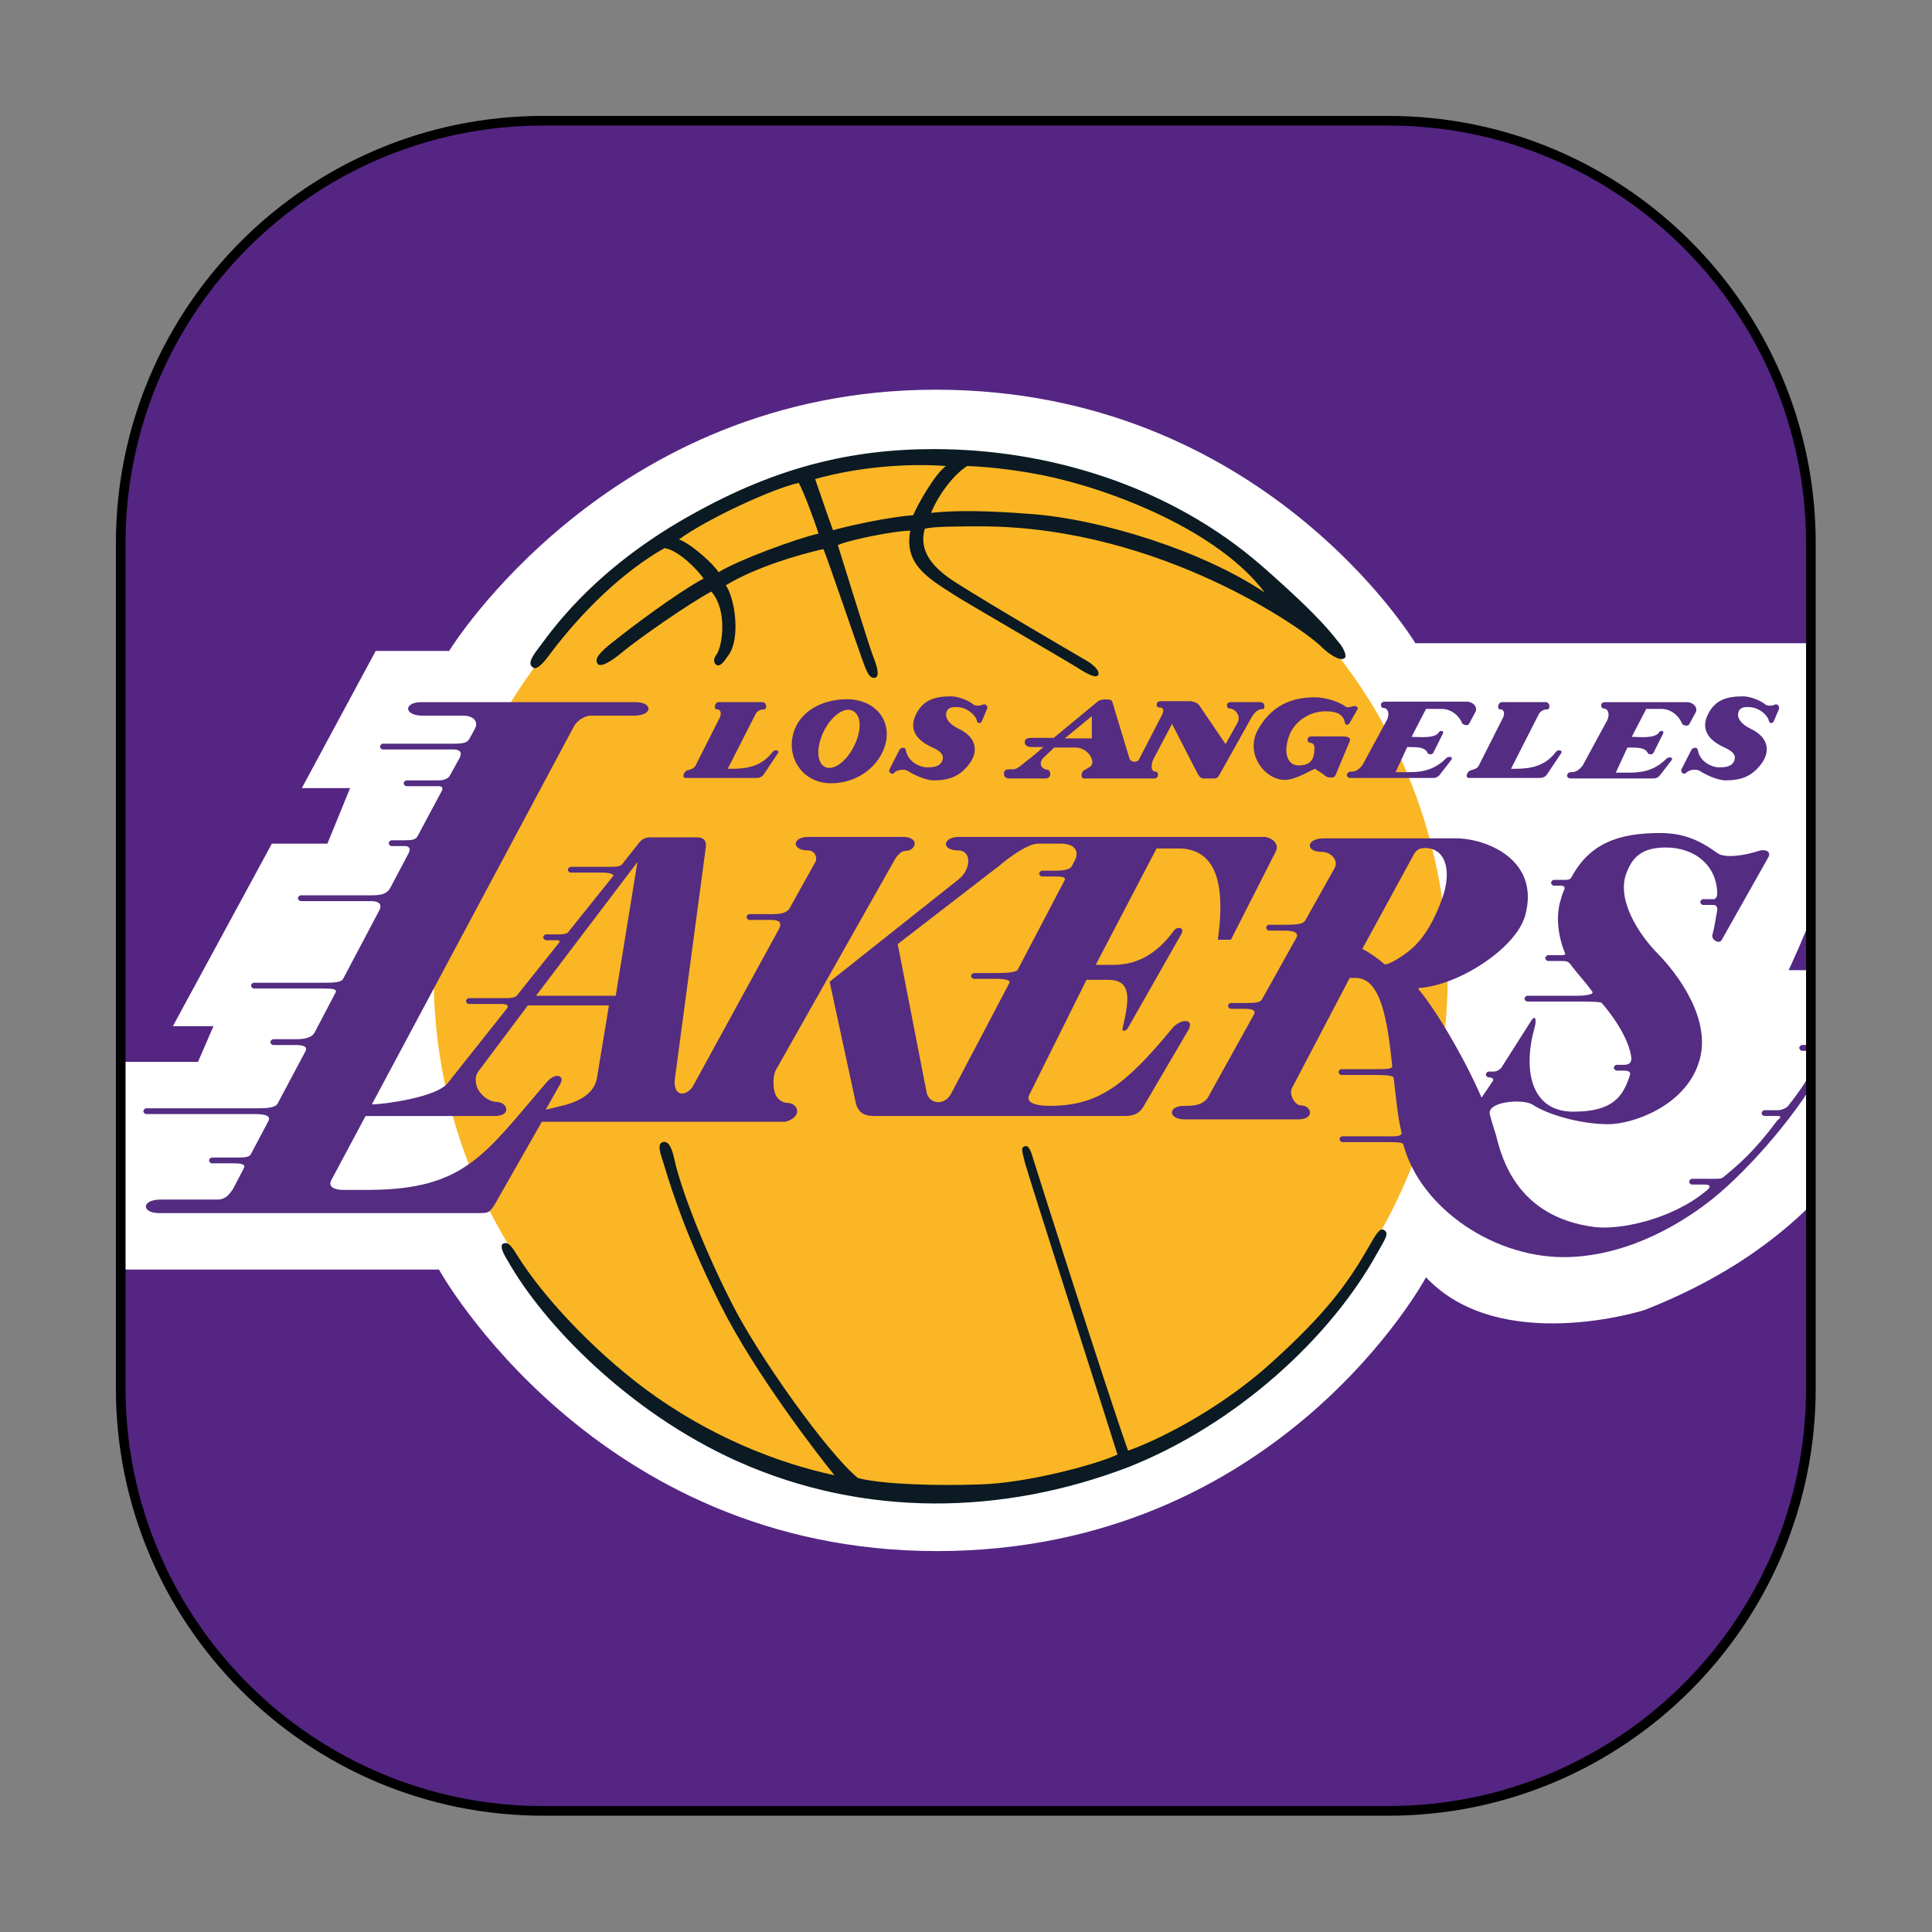 <?xml version="1.0" encoding="UTF-8" standalone="no"?><!DOCTYPE svg PUBLIC "-//W3C//DTD SVG 1.1//EN" "http://www.w3.org/Graphics/SVG/1.1/DTD/svg11.dtd"><svg width="100%" height="100%" viewBox="0 0 1667 1667" version="1.1" xmlns="http://www.w3.org/2000/svg" xmlns:xlink="http://www.w3.org/1999/xlink" xml:space="preserve" xmlns:serif="http://www.serif.com/" style="fill-rule:evenodd;clip-rule:evenodd;stroke-linecap:round;stroke-linejoin:round;stroke-miterlimit:1.5;"><rect x="0" y="0" width="1667" height="1667" fill="#808080" stroke="none"/><path d="M1562.5,468.75l-0,729.167c-0,201.219 -163.364,364.583 -364.583,364.583l-729.167,0c-201.219,0 -364.583,-163.364 -364.583,-364.583l-0,-729.167c-0,-201.219 163.364,-364.583 364.583,-364.583l729.167,-0c201.219,-0 364.583,163.364 364.583,364.583Z" style="fill:#552583;"/><clipPath id="_clip1"><path d="M1562.5,468.75l-0,729.167c-0,201.219 -163.364,364.583 -364.583,364.583l-729.167,0c-201.219,0 -364.583,-163.364 -364.583,-364.583l-0,-729.167c-0,-201.219 163.364,-364.583 364.583,-364.583l729.167,-0c201.219,-0 364.583,163.364 364.583,364.583Z"/></clipPath><g clip-path="url(#_clip1)"><g><path d="M387.5,561.667c0,-0 137.917,-225.417 420,-225.417c282.083,0 413.75,218.75 413.75,218.75l382.917,0l-15,94.167c-0,-0 -11.25,37.5 -28.334,41.25l26.25,-0c0,-0 8.75,32.916 -43.75,146.666l111.667,0c0,0 4.583,199.167 -236.25,293.334c0,-0 -124.583,39.583 -188.333,-28.334c-0,0 -126.667,236.25 -422.084,236.25c-295.416,0 -429.583,-242.916 -429.583,-242.916l-343.75,-0l54.583,-98.334l-37.083,0l43.75,-80.833l74.583,-0l13.334,-30.833l-35,-0l85.416,-157.5l47.917,-0l19.583,-47.917l-41.666,-0l63.75,-118.333l63.333,-0Z" style="fill:#fff;fill-rule:nonzero;"/><path d="M811.667,1285.83c241.666,0 437.5,-198.75 437.5,-444.166c-0,-245.417 -195.834,-444.167 -437.5,-444.167c-241.667,0 -437.5,198.75 -437.5,444.167c-0,245.416 195.833,444.166 437.5,444.166" style="fill:#fab624;fill-rule:nonzero;"/><g><path d="M1155.42,554.583c-5.417,-6.25 -13.334,-19.583 -67.084,-66.666c-79.166,-68.75 -183.75,-100.417 -282.5,-100.417c-72.5,0 -136.25,16.25 -206.25,55c-90,49.167 -126.666,106.25 -135.833,117.917c-6.667,8.75 -7.917,13.333 -3.333,15.833c3.333,1.667 9.166,-5 14.583,-12.5c26.667,-35.417 61.667,-70 98.333,-90.833c11.667,1.666 27.5,17.5 33.75,26.25c-23.75,12.916 -62.916,42.5 -77.5,54.166c-12.916,10 -17.083,15.417 -13.75,19.584c2.917,3.333 12.917,-3.334 20.834,-10c14.166,-11.667 56.25,-41.25 77.083,-52.5c14.167,16.25 9.583,47.083 4.583,54.166c-2.916,3.75 -2.916,7.5 0,9.167c2.917,1.667 6.25,-2.5 10.417,-8.75c10,-13.75 5.833,-47.917 -2.5,-60c25.417,-15.417 62.083,-26.25 84.167,-31.25c2.083,3.75 28.75,82.083 33.75,95.833c2.916,7.917 5.833,17.084 11.25,15c3.75,-1.25 1.25,-10 -2.084,-18.333c-4.166,-10.833 -24.166,-76.25 -30.416,-95.833c7.5,-4.167 51.25,-12.917 62.5,-12.5c-5.417,28.75 14.583,40.416 37.916,55.416c12.5,7.917 89.584,52.5 105.834,62.5c9.166,5.834 16.25,9.584 18.333,6.667c2.083,-3.333 -4.167,-9.583 -12.917,-14.167c-7.083,-4.166 -78.75,-45.833 -108.75,-65c-21.666,-13.333 -33.333,-28.333 -27.916,-47.083c7.083,-2.083 28.75,-2.083 51.25,-2.083c153.333,1.25 276.666,89.583 290.416,103.333c7.084,7.083 16.667,13.333 20.417,10.417c2.917,-1.25 -1.25,-9.584 -4.583,-13.334m-535.417,-60.833c-4.167,-7.083 -23.75,-24.583 -34.167,-28.333c24.584,-17.917 81.667,-44.167 103.334,-48.75c3.75,6.25 13.75,32.916 17.083,43.75c-18.75,4.166 -69.583,22.916 -86.25,33.333m167.917,-49.167c-20,1.25 -56.25,9.167 -69.167,12.917c-3.333,-8.75 -12.5,-35.833 -15.417,-44.167c37.084,-10.416 79.584,-13.75 112.917,-11.25c-9.583,6.667 -25,34.167 -28.333,42.5m99.583,-1.25c-33.333,-2.5 -60.417,-3.333 -84.167,-0.833c7.084,-17.083 20.417,-33.75 31.25,-40.417c22.5,0.834 45.834,4.167 65,7.917c59.584,12.083 151.667,47.917 191.667,101.25c-53.333,-35.833 -141.667,-63.75 -203.75,-67.917" style="fill:#0b1a23;fill-rule:nonzero;"/><path d="M1188.75,1080.42c5.833,-10.417 10.417,-16.25 5.417,-19.167c-4.584,-2.5 -8.75,7.5 -14.167,16.25c-17.917,31.25 -37.5,57.083 -81.667,97.083c-48.75,44.584 -105.416,70.417 -125,77.084c-16.666,-46.667 -80.416,-246.667 -82.083,-252.5c-2.5,-8.75 -4.583,-11.25 -7.5,-10c-3.333,1.25 -1.25,5.833 0.417,13.333c1.666,7.5 77.5,243.75 80,252.5c-15,7.5 -75.834,24.583 -118.75,25.833c-38.334,1.25 -82.5,0 -105,-5.416c-26.25,-21.25 -86.667,-106.25 -109.167,-151.25c-27.083,-53.334 -44.583,-102.084 -49.167,-122.917c-2.083,-10 -5,-17.083 -10,-15.833c-5.416,1.25 -2.5,9.166 0.834,19.583c8.333,27.5 21.25,66.25 49.166,121.667c29.584,58.75 82.5,127.083 97.917,146.25c-48.333,-10.417 -107.083,-32.917 -162.917,-74.167c-47.916,-35.833 -89.583,-81.667 -110.416,-115c-3.75,-5.833 -7.917,-13.75 -12.917,-10.417c-2.5,1.667 0.417,8.334 4.167,14.167c30.416,54.167 103.75,130.833 198.333,173.333c110,49.167 229.583,46.25 337.5,5c93.333,-37.083 174.583,-111.666 215,-185.416" style="fill:#0b1a23;fill-rule:nonzero;"/></g><g><path d="M1011.25,887.5c-40.833,49.583 -64.167,66.667 -105.417,66.667c-13.75,-0 -21.25,-3.334 -17.5,-10l49.167,-98.75l18.75,-0c20.833,-0 17.917,17.5 12.5,41.25c-1.25,3.333 1.667,3.75 4.167,0.833l46.666,-82.083c2.5,-5.417 -3.75,-6.25 -6.666,-2.5c-23.334,32.083 -47.917,29.583 -58.75,29.583l-8.75,0l52.5,-100.417l21.25,0c26.666,1.667 39.166,24.167 31.666,78.75l11.25,0l38.75,-76.25c3.334,-6.666 -3.75,-12.5 -10.833,-12.5l-262.083,0c-15,0 -15.834,11.667 -1.25,11.667c12.083,0 11.25,16.667 0.416,25l-111.25,88.333l22.5,104.167c1.667,7.917 6.667,11.667 15.417,11.667l217.083,-0c9.167,-0 12.917,-3.75 15.417,-7.5l39.583,-67.5c4.584,-9.584 -7.916,-8.75 -14.583,-0.417m-151.667,-47.917l-19.166,0c-1.25,0 -2.5,1.25 -2.5,2.5c-0,1.25 1.25,2.5 2.5,2.5l19.166,0c6.667,0 12.917,0.834 11.25,3.75l-50,95c-6.25,11.667 -19.166,8.75 -21.25,-0.416l-25,-128.334l87.5,-67.5c8.75,-7.5 25.417,-19.583 34.167,-19.166l18.75,-0c11.667,-0 15.417,5.416 13.333,12.5l-3.333,6.666c-2.083,3.75 -9.167,4.167 -14.583,4.167l-11.25,0c-1.25,0 -2.5,1.25 -2.5,2.5c-0,1.25 1.25,2.5 2.5,2.5l10.833,0c4.583,0 10.833,0 8.333,3.75l-40.416,77.083c-2.5,2.084 -10.834,2.5 -18.334,2.5" style="fill:#542c81;fill-rule:nonzero;"/><path d="M680,951.667c-5.833,-0 -10,-4.167 -11.25,-8.334c-2.083,-5.833 -1.667,-15.416 0.417,-19.583l101.25,-179.167c1.666,-3.333 5.833,-10.416 10.833,-10.416c9.167,-0 12.917,-12.084 -2.5,-12.084l-80.833,0c-15,0 -15,11.667 -0.834,11.667c5.834,0 8.334,5.833 6.667,9.583l-22.5,40.417c-2.917,4.583 -9.167,5 -15.417,5l-19.166,0c-1.25,0 -2.5,1.25 -2.5,2.5c-0,1.25 1.25,2.5 2.5,2.5l19.166,-0c5.417,-0 9.584,1.667 6.25,7.917l-74.583,136.25c-5.417,7.5 -15.833,9.166 -15.417,-5.417l26.667,-199.583c1.25,-6.25 -0.417,-10.417 -7.5,-10.417l-40.417,0c-5,0 -7.916,2.5 -10,5.417l-14.166,17.916c-2.084,2.084 -5.834,2.084 -10.417,2.084l-33.75,-0c-1.25,-0 -2.5,1.25 -2.5,2.5c0,1.25 1.25,2.5 2.5,2.5l27.5,-0c5,-0 10.833,1.25 8.75,3.333l-38.75,48.333c-1.25,1.25 -5,1.667 -7.5,1.667l-11.25,0c-1.25,0 -2.5,1.25 -2.5,2.5c0,1.25 1.25,2.5 2.5,2.5l9.167,0c2.916,0 2.916,1.25 1.666,2.5l-36.25,45.417c-2.083,1.666 -5.416,2.083 -9.166,2.083l-32.084,0c-1.25,0 -2.5,1.25 -2.5,2.5c0,1.25 1.25,2.5 2.5,2.5l27.5,0c4.167,0 7.5,0.833 5.417,3.75l-51.25,64.583c-10,12.5 -56.25,18.334 -65.417,18.334l174.167,-325.834c1.667,-3.75 8.333,-9.583 14.583,-9.583l37.084,-0c17.083,-0 16.666,-11.667 1.666,-11.667l-185,0c-15,0 -15.416,11.667 1.667,11.667l34.583,-0c10,-0 12.917,5.833 10.417,10.833l-5,9.167c-1.667,2.917 -4.167,4.167 -13.333,4.167l-61.25,-0c-1.25,-0 -2.5,1.25 -2.5,2.5c-0,1.25 1.25,2.5 2.5,2.5l60.833,-0c3.333,-0 8.333,0.833 5.417,7.083l-8.75,15.833c-1.667,2.5 -5.417,3.75 -9.584,3.75l-27.5,0c-1.25,0 -2.5,1.25 -2.5,2.5c0,1.25 1.25,2.5 2.5,2.5l27.5,0c4.167,0 4.167,2.5 1.667,6.25l-19.583,36.667c-1.667,3.333 -5,3.75 -11.25,3.75l-11.25,-0c-1.25,-0 -2.5,1.25 -2.5,2.5c-0,1.25 1.25,2.5 2.5,2.5l11.25,-0c4.166,-0 5.416,2.5 3.333,6.25l-15.833,30c-2.5,4.167 -5.834,6.25 -16.25,6.25l-60.834,-0c-1.25,-0 -2.5,1.25 -2.5,2.5c0,1.25 1.25,2.5 2.5,2.5l60.834,-0c7.083,-0 9.583,3.333 6.666,8.333l-31.25,59.167c-2.083,2.5 -7.083,2.917 -15.416,2.917l-61.25,-0c-1.25,-0 -2.5,1.25 -2.5,2.5c-0,1.25 1.25,2.5 2.5,2.5l60.416,-0c7.5,-0 12.084,0.416 9.584,4.166l-17.917,34.167c-3.333,5.417 -12.917,5.417 -16.25,5.417l-19.167,-0c-1.25,-0 -2.5,1.25 -2.5,2.5c0,1.25 1.25,2.5 2.5,2.5l19.167,-0c6.667,-0 10.417,1.25 8.75,5l-24.167,45.416c-2.083,4.167 -11.666,4.167 -18.75,4.167l-94.583,-0c-1.25,-0 -2.5,1.25 -2.5,2.5c0,1.25 1.25,2.5 2.5,2.5l94.167,-0c6.25,-0 13.75,0.833 11.25,5.833l-15.417,29.167c-1.667,2.5 -6.667,2.5 -14.167,2.5l-19.166,-0c-1.25,-0 -2.5,1.25 -2.5,2.5c-0,1.25 1.25,2.5 2.5,2.5l19.166,-0c4.584,-0 10.417,0.417 8.334,4.167l-9.584,18.333c-3.333,4.583 -6.25,8.75 -13.333,8.75l-48.75,-0c-17.083,-0 -16.667,11.667 -1.667,11.667l277.084,-0c8.333,-0 8.333,-1.25 12.5,-7.084l40.833,-71.666l210,-0c15.417,-4.167 11.25,-15.834 2.5,-16.25m-165,-21.25c-2.083,12.083 -13.75,19.583 -28.75,23.333l-15.417,3.75l12.917,-22.917c3.333,-6.25 -4.167,-10 -12.083,-0.833c-53.75,62.5 -70.417,92.5 -153.334,92.917l-22.5,-0c-6.666,-0 -13.75,-2.5 -9.583,-9.167l29.167,-54.583l111.25,-0c15,-0 11.25,-11.667 2.5,-12.084c-5.834,0 -12.5,-3.75 -16.667,-10.833c-1.25,-2.083 -4.167,-10 0.417,-15.833l42.5,-56.667l70,-0l-10.417,62.917Zm16.25,-71.25l-68.75,-0l87.5,-115.417l-18.75,115.417Z" style="fill:#542c81;fill-rule:nonzero;"/><path d="M1581.67,894.583c-1.25,-5.833 -3.334,-2.083 -7.084,5c-1.25,2.084 -5,2.084 -8.333,2.084l-11.25,-0c-1.25,-0 -2.5,1.25 -2.5,2.5c0,1.25 1.25,2.5 2.5,2.5l11.25,-0c4.167,-0 4.167,2.916 2.5,7.083c-7.917,16.25 -15.417,27.083 -25.833,40.417c-1.667,2.083 -5.834,3.75 -9.167,3.75l-11.25,-0c-1.25,-0 -2.5,1.25 -2.5,2.5c0,1.25 1.25,2.5 2.5,2.5l11.25,-0c5.417,-0 0,3.333 -0.833,4.583c-19.167,25.833 -32.917,37.5 -46.667,48.75c-1.667,1.25 -10,0.833 -15,0.833l-11.25,0c-1.25,0 -2.5,1.25 -2.5,2.5c0,1.25 1.25,2.5 2.5,2.5l10.833,0c8.334,0 2.084,5 0.834,5.834c-30.417,25 -75,33.333 -95.417,30.833c-67.083,-8.333 -80.417,-59.167 -85.417,-79.167c-1.25,-4.166 -4.166,-12.916 -5.416,-18.333c-2.084,-10.833 27.916,-13.333 36.666,-8.333c12.917,8.75 41.667,17.083 65.417,17.083c21.25,-0 65.417,-15.417 77.917,-52.083c13.333,-37.917 -19.584,-79.167 -34.167,-94.167c-18.333,-18.333 -35.833,-47.5 -28.333,-69.167c5.416,-15.833 14.583,-23.333 34.583,-23.333c25.417,-0 44.167,16.25 44.167,40c-0,2.083 -1.25,4.583 -2.917,4.583l-9.167,0c-1.25,0 -2.5,1.25 -2.5,2.5c0,1.25 1.25,2.5 2.5,2.5l8.75,0c2.5,0 3.75,1.667 3.334,5c-1.667,7.917 -2.084,13.334 -4.167,20.834c-0.833,4.583 5.833,7.916 7.917,4.583l40.416,-71.667c2.917,-5.416 -3.75,-7.083 -8.333,-5.416c-11.25,3.75 -28.75,6.666 -35.417,2.083c-15,-10.833 -28.75,-17.5 -49.583,-17.5c-35.833,-0 -60.833,8.75 -76.667,38.333c-1.25,2.5 -5,2.084 -7.916,2.084l-7.084,-0c-1.25,-0 -2.5,1.25 -2.5,2.5c0,1.25 1.25,2.5 2.5,2.5l5.834,-0c2.5,-0 4.166,0.833 2.916,3.75c-1.25,2.5 -2.083,5.416 -2.916,8.333c-4.167,12.917 -2.917,30.417 3.75,46.25c0.416,1.25 -0.834,1.667 -3.334,1.667l-11.25,-0c-1.25,-0 -2.5,1.25 -2.5,2.5c0,1.25 1.25,2.5 2.5,2.5l11.25,-0c5,-0 6.25,0.416 8.334,3.333c5.833,7.917 11.666,13.75 18.333,22.917c2.5,2.916 -7.5,3.75 -12.917,3.75l-42.916,-0c-1.25,-0 -2.5,1.25 -2.5,2.5c-0,1.25 1.25,2.5 2.5,2.5l43.75,-0c7.083,-0 19.166,-0 20.416,1.25c10.834,12.5 23.334,31.25 25.417,46.666c0.417,4.584 -1.25,6.667 -6.667,6.667l-5.833,-0c-1.25,-0 -2.5,1.25 -2.5,2.5c0,1.25 1.25,2.5 2.5,2.5l5.417,-0c4.583,-0 7.083,0.833 5.833,4.167c-5.833,17.916 -14.167,31.25 -48.75,31.25c-36.667,-0 -43.75,-35.834 -33.333,-72.917c2.083,-7.5 -0,-10.833 -3.334,-5l-25.416,40c-0.834,0.833 -2.917,3.333 -7.084,3.333l-3.75,0c-1.25,0 -2.5,1.25 -2.5,2.5c0,1.25 1.25,2.5 2.5,2.5c3.334,0 4.584,1.667 3.334,3.334l-9.584,14.166c-15,-35 -40.833,-77.916 -54.583,-93.75l0.417,-0.833c33.75,-2.083 83.333,-33.75 91.666,-62.083c13.75,-48.75 -33.75,-67.084 -59.583,-67.084l-114.167,0c-15,0 -16.25,11.667 -1.666,11.667c7.916,-0 14.583,7.083 11.25,13.75l-25.417,45.417c-2.083,3.75 -10,3.75 -20,3.75l-11.25,-0c-1.25,-0 -2.5,1.25 -2.5,2.5c0,1.25 1.25,2.5 2.5,2.5l10.833,-0c7.5,-0 15,0.416 12.917,5.833l-30,53.75c-1.667,2.5 -5.417,2.917 -15.417,2.917l-11.25,-0c-1.25,-0 -2.5,1.25 -2.5,2.5c0,1.25 1.25,2.5 2.5,2.5l10.834,-0c8.333,-0 11.25,1.25 8.75,5.416l-40,72.084c-5,5.416 -10.417,6.25 -20,6.25c-14.167,-0 -14.167,11.666 0.833,11.666l97.5,0c15,0 11.667,-12.083 2.5,-12.083c-5.417,-0 -10.833,-10 -7.5,-15.417l49.583,-94.583l5,-0c22.084,-0 27.5,36.667 31.667,75.833c0.417,2.917 -5,2.917 -15.833,2.917l-27.917,-0c-1.25,-0 -2.5,1.25 -2.5,2.5c0,1.25 1.25,2.5 2.5,2.5l27.5,-0c7.5,-0 17.083,-0 17.5,2.5c2.083,17.083 3.333,32.917 6.667,46.667c1.25,4.583 -6.667,3.75 -15,3.75l-35.834,-0c-1.25,-0 -2.5,1.25 -2.5,2.5c0,1.25 1.25,2.5 2.5,2.5l35.417,-0c11.25,-0 16.667,-0 17.083,2.083c15,55.833 80.417,99.583 143.75,97.083c54.167,-2.083 100,-31.666 123.334,-50.416c31.25,-25 77.083,-77.5 95.833,-115.834c3.333,-8.333 9.167,-17.5 7.917,-23.75m-365.834,-74.166c-7.916,6.25 -19.583,13.333 -21.666,11.25c-3.334,-3.334 -13.334,-10.417 -18.75,-12.917l45,-82.5c2.083,-2.917 4.166,-4.583 9.166,-4.583c17.5,-0 23.334,19.166 15,42.916c-5.833,16.667 -15,35 -28.75,45.834" style="fill:#542c81;fill-rule:nonzero;"/><path d="M666.667,648.75c-9.167,12.083 -21.25,14.583 -35,14.583l-3.75,0l24.166,-47.5c1.25,-2.083 3.75,-3.75 7.084,-3.75c2.916,0 2.5,-6.25 -1.25,-6.25l-37.917,0c-3.333,0 -4.583,6.25 -1.25,6.25c3.333,0 3.75,3.75 2.5,6.667l-21.25,42.083c-1.667,2.5 -3.75,2.917 -6.667,3.75c-3.333,0.834 -5.416,6.667 -1.666,6.667l60.416,-0c4.584,-0 5.834,-1.667 7.084,-3.333l12.5,-18.75c-0,-2.084 -3.334,-2.5 -5,-0.417" style="fill:#542c81;fill-rule:nonzero;"/><path d="M1267.5,624.583l5.417,-10c2.5,-4.166 -1.667,-9.166 -7.5,-9.166l-70.417,-0c-5,-0 -3.75,5.416 -1.667,5.416c4.584,0 5.834,5.417 3.334,10.417l-21.25,39.167c-3.334,3.75 -5.417,5.416 -10,5.416c-3.75,0 -5,5.417 -0,5.417l71.25,0c2.916,0 4.166,-1.25 5.416,-2.5l10,-12.917c2.5,-3.333 -2.916,-3.333 -4.166,-1.666c-12.5,12.5 -25.417,12.083 -35.417,12.083l-8.333,0l10,-21.667l2.083,0c6.25,0 13.333,0 15.417,5c0.416,1.25 3.75,2.084 5,0l8.333,-16.666c1.25,-2.5 -2.5,-2.917 -3.333,-1.25c-3.334,5.833 -17.5,4.166 -21.667,4.166l-2.083,0l12.5,-24.166l13.333,-0c8.75,-0 15.417,6.25 17.917,12.5c0.833,1.25 5,2.5 5.833,0.416" style="fill:#542c81;fill-rule:nonzero;"/><path d="M1531.67,607.917c-1.667,0.833 -6.25,1.666 -8.334,-0c-5,-4.167 -14.166,-7.084 -19.166,-7.084c-14.167,0 -24.584,2.917 -30.834,16.25c-5.416,11.667 0,20.834 12.917,27.084c5.417,2.5 12.917,5.833 10,12.5c-2.083,5 -7.917,5.416 -12.917,5.416c-6.666,0 -16.666,-5 -18.333,-14.583c-0.417,-3.333 -4.167,-2.5 -5.417,-0.833l-8.75,17.083c-1.25,2.5 2.084,5 3.75,3.333c2.917,-3.333 9.584,-3.75 12.5,-1.666c4.167,2.916 15,7.916 21.667,7.916c14.167,0 23.75,-3.75 32.083,-15.833c7.5,-11.667 2.917,-22.5 -10.416,-28.75c-7.084,-3.333 -12.917,-9.167 -10,-15.417c2.083,-4.166 8.333,-3.333 11.666,-2.916c5.834,0.833 13.334,6.666 14.167,11.666c0.417,2.084 2.917,2.5 4.167,0.417l4.583,-10.833c0.833,-2.917 -2.5,-4.584 -3.333,-3.75" style="fill:#542c81;fill-rule:nonzero;"/><path d="M1342.5,648.75c-9.167,12.083 -21.25,14.583 -35,14.583l-3.75,0l24.167,-47.5c1.25,-2.083 3.75,-3.75 7.083,-3.75c2.917,0 2.5,-6.25 -1.25,-6.25l-37.917,0c-3.333,0 -4.583,6.25 -1.25,6.25c3.334,0 3.75,3.75 2.5,6.667l-21.25,42.083c-1.666,2.5 -3.75,2.917 -6.666,3.75c-3.334,0.834 -5.417,6.667 -1.667,6.667l60.417,-0c4.583,-0 5.833,-1.667 7.083,-3.333l12.5,-18.75c-0,-2.084 -3.333,-2.5 -5,-0.417" style="fill:#542c81;fill-rule:nonzero;"/><path d="M1433.33,611.667c8.75,-0 15.417,6.25 17.917,12.5c0.417,1.666 5,2.916 6.25,0.833l5.417,-10c2.5,-4.167 -1.667,-9.167 -7.5,-9.167l-70.417,0c-5,0 -3.75,5.417 -1.667,5.417c4.584,0 5.834,5.417 3.334,10.417l-21.25,39.166c-3.334,3.75 -5.417,5.417 -10,5.417c-3.75,0 -5,5.417 -0,5.417l71.25,-0c2.916,-0 4.166,-1.25 5.416,-2.5l10,-12.917c2.5,-3.333 -2.916,-3.333 -4.166,-1.667c-12.5,12.5 -25.417,12.084 -35.417,12.084l-8.333,-0l10,-21.667l2.083,0c6.25,0 13.333,0 15.417,4.583c0.416,1.25 3.75,2.084 5,0l8.333,-16.666c1.25,-2.5 -2.5,-2.917 -3.333,-1.25c-3.334,5.833 -17.5,4.166 -21.667,4.166l-2.083,0l12.5,-24.166l13.333,-0l-0.417,-0Z" style="fill:#542c81;fill-rule:nonzero;"/><path d="M1087.08,605.833l-25,0c-5,0 -3.75,5.417 -1.666,5.417c5.416,0 10.416,6.25 7.5,12.083l-10.417,18.75l-22.917,-33.75c-1.666,-2.083 -5.416,-3.333 -8.333,-3.333l-24.583,0c-5,0 -4.167,5.417 -1.667,5.417c5.417,-0 3.75,4.166 2.5,6.666l-19.583,37.917c-1.25,2.917 -6.667,3.333 -8.334,-0.417l-15,-49.583c-0.833,-2.083 -9.583,-2.083 -12.083,0l-38.333,31.667l-19.584,-0c-4.166,-0 -5.416,1.666 -5.416,3.75c-0,2.083 1.666,4.166 5.833,4.166l10.417,0l-10.417,8.75c-5.833,4.167 -11.667,10.417 -15.417,10.417l-2.5,-0c-3.75,-0 -5.833,0.417 -5.833,3.75c-0,2.917 1.667,4.167 5,4.167l30.833,-0c5.834,-0 4.584,-7.5 1.667,-7.5c-3.333,-0 -8.75,-4.167 -3.75,-10l9.583,-9.167l18.334,-0c11.25,-0 18.333,12.917 12.5,16.667l-5,2.916c-2.5,1.25 -3.334,7.084 -0,7.084l60.416,-0c4.584,-0 3.75,-5.834 1.667,-5.834c-6.25,0 -3.333,-9.166 -2.083,-11.25l15.833,-30l22.083,42.917c1.667,2.917 2.917,4.167 5.417,4.167l8.75,-0c2.917,-0 3.75,-1.667 5,-3.75l25.417,-45.417c4.166,-8.333 7.5,-10.833 12.5,-10.833c0.416,-0 2.083,-5.834 -3.334,-5.834m-168.333,31.25l23.333,-19.166l0,19.166l-23.333,0Z" style="fill:#542c81;fill-rule:nonzero;"/><path d="M730.833,603.333c-21.25,0 -42.916,10.417 -47.083,32.917c-3.75,19.167 9.583,39.583 33.333,39.583c22.5,0 42.917,-14.583 47.5,-36.25c3.75,-21.666 -12.5,-36.25 -33.75,-36.25m5.834,40.834c-6.667,13.333 -17.917,21.25 -25,17.5c-7.084,-3.75 -7.5,-17.084 -0.834,-30.834c6.667,-13.333 17.917,-21.25 25,-17.5c7.5,3.75 7.917,17.084 0.834,30.834" style="fill:#542c81;fill-rule:nonzero;"/><path d="M848.333,607.917c-1.666,0.833 -6.25,1.666 -8.333,-0c-5,-4.167 -14.167,-7.084 -19.167,-7.084c-14.166,0 -24.583,2.917 -30.833,16.25c-5.417,11.667 0,20.834 12.917,27.084c5.416,2.5 12.916,5.833 10,12.5c-2.084,5 -7.917,5.416 -12.917,5.416c-6.667,0 -16.667,-5 -18.333,-14.583c-0.417,-3.333 -4.167,-2.5 -5.417,-0.833l-8.75,17.083c-1.25,2.5 2.083,5 3.75,3.333c2.917,-3.333 9.167,-3.75 12.5,-1.666c4.167,2.916 15,7.916 21.667,7.916c14.166,0 23.75,-3.75 32.083,-15.833c7.5,-11.667 2.917,-22.5 -10.417,-28.75c-7.083,-3.333 -12.916,-9.167 -10,-15.417c2.084,-4.166 8.334,-3.333 11.667,-2.916c5.833,0.833 13.333,6.666 14.167,11.666c0.416,2.084 2.916,2.5 4.166,0.417l4.584,-10.833c1.25,-2.917 -2.084,-4.584 -3.334,-3.75" style="fill:#542c81;fill-rule:nonzero;"/><path d="M1158.75,635.417l-27.083,-0c-5,-0 -3.75,5.416 -1.667,5.416c2.083,0 4.167,1.25 4.167,4.584c-0,11.25 -4.584,15 -13.75,15c-10.417,-0 -13.75,-12.917 -7.084,-27.917c4.584,-10 16.25,-18.75 30.417,-18.75c8.75,0 15.417,2.083 16.667,10c0.416,2.083 3.333,2.083 4.166,0l6.667,-11.667c0.833,-1.25 -0.417,-2.916 -2.5,-2.916c-1.667,-0 -5.417,2.083 -7.917,0.416c-5.416,-4.166 -17.083,-7.916 -26.25,-7.916c-14.583,-0 -35,3.333 -48.75,27.083c-12.5,21.667 5.834,44.167 22.5,44.167c9.584,-0 20,-7.084 26.25,-9.584l7.084,4.584c1.25,1.25 3.333,2.916 5.416,2.916l2.5,0c2.5,0 3.334,-3.333 4.167,-5.416l10.833,-25.834c0.834,-2.083 0,-4.166 -5.833,-4.166" style="fill:#542c81;fill-rule:nonzero;"/></g></g></g><path d="M1562.5,468.75l-0,729.167c-0,201.219 -163.364,364.583 -364.583,364.583l-729.167,0c-201.219,0 -364.583,-163.364 -364.583,-364.583l-0,-729.167c-0,-201.219 163.364,-364.583 364.583,-364.583l729.167,-0c201.219,-0 364.583,163.364 364.583,364.583Z" style="fill:none;stroke:#000;stroke-width:8.33px;"/></svg>